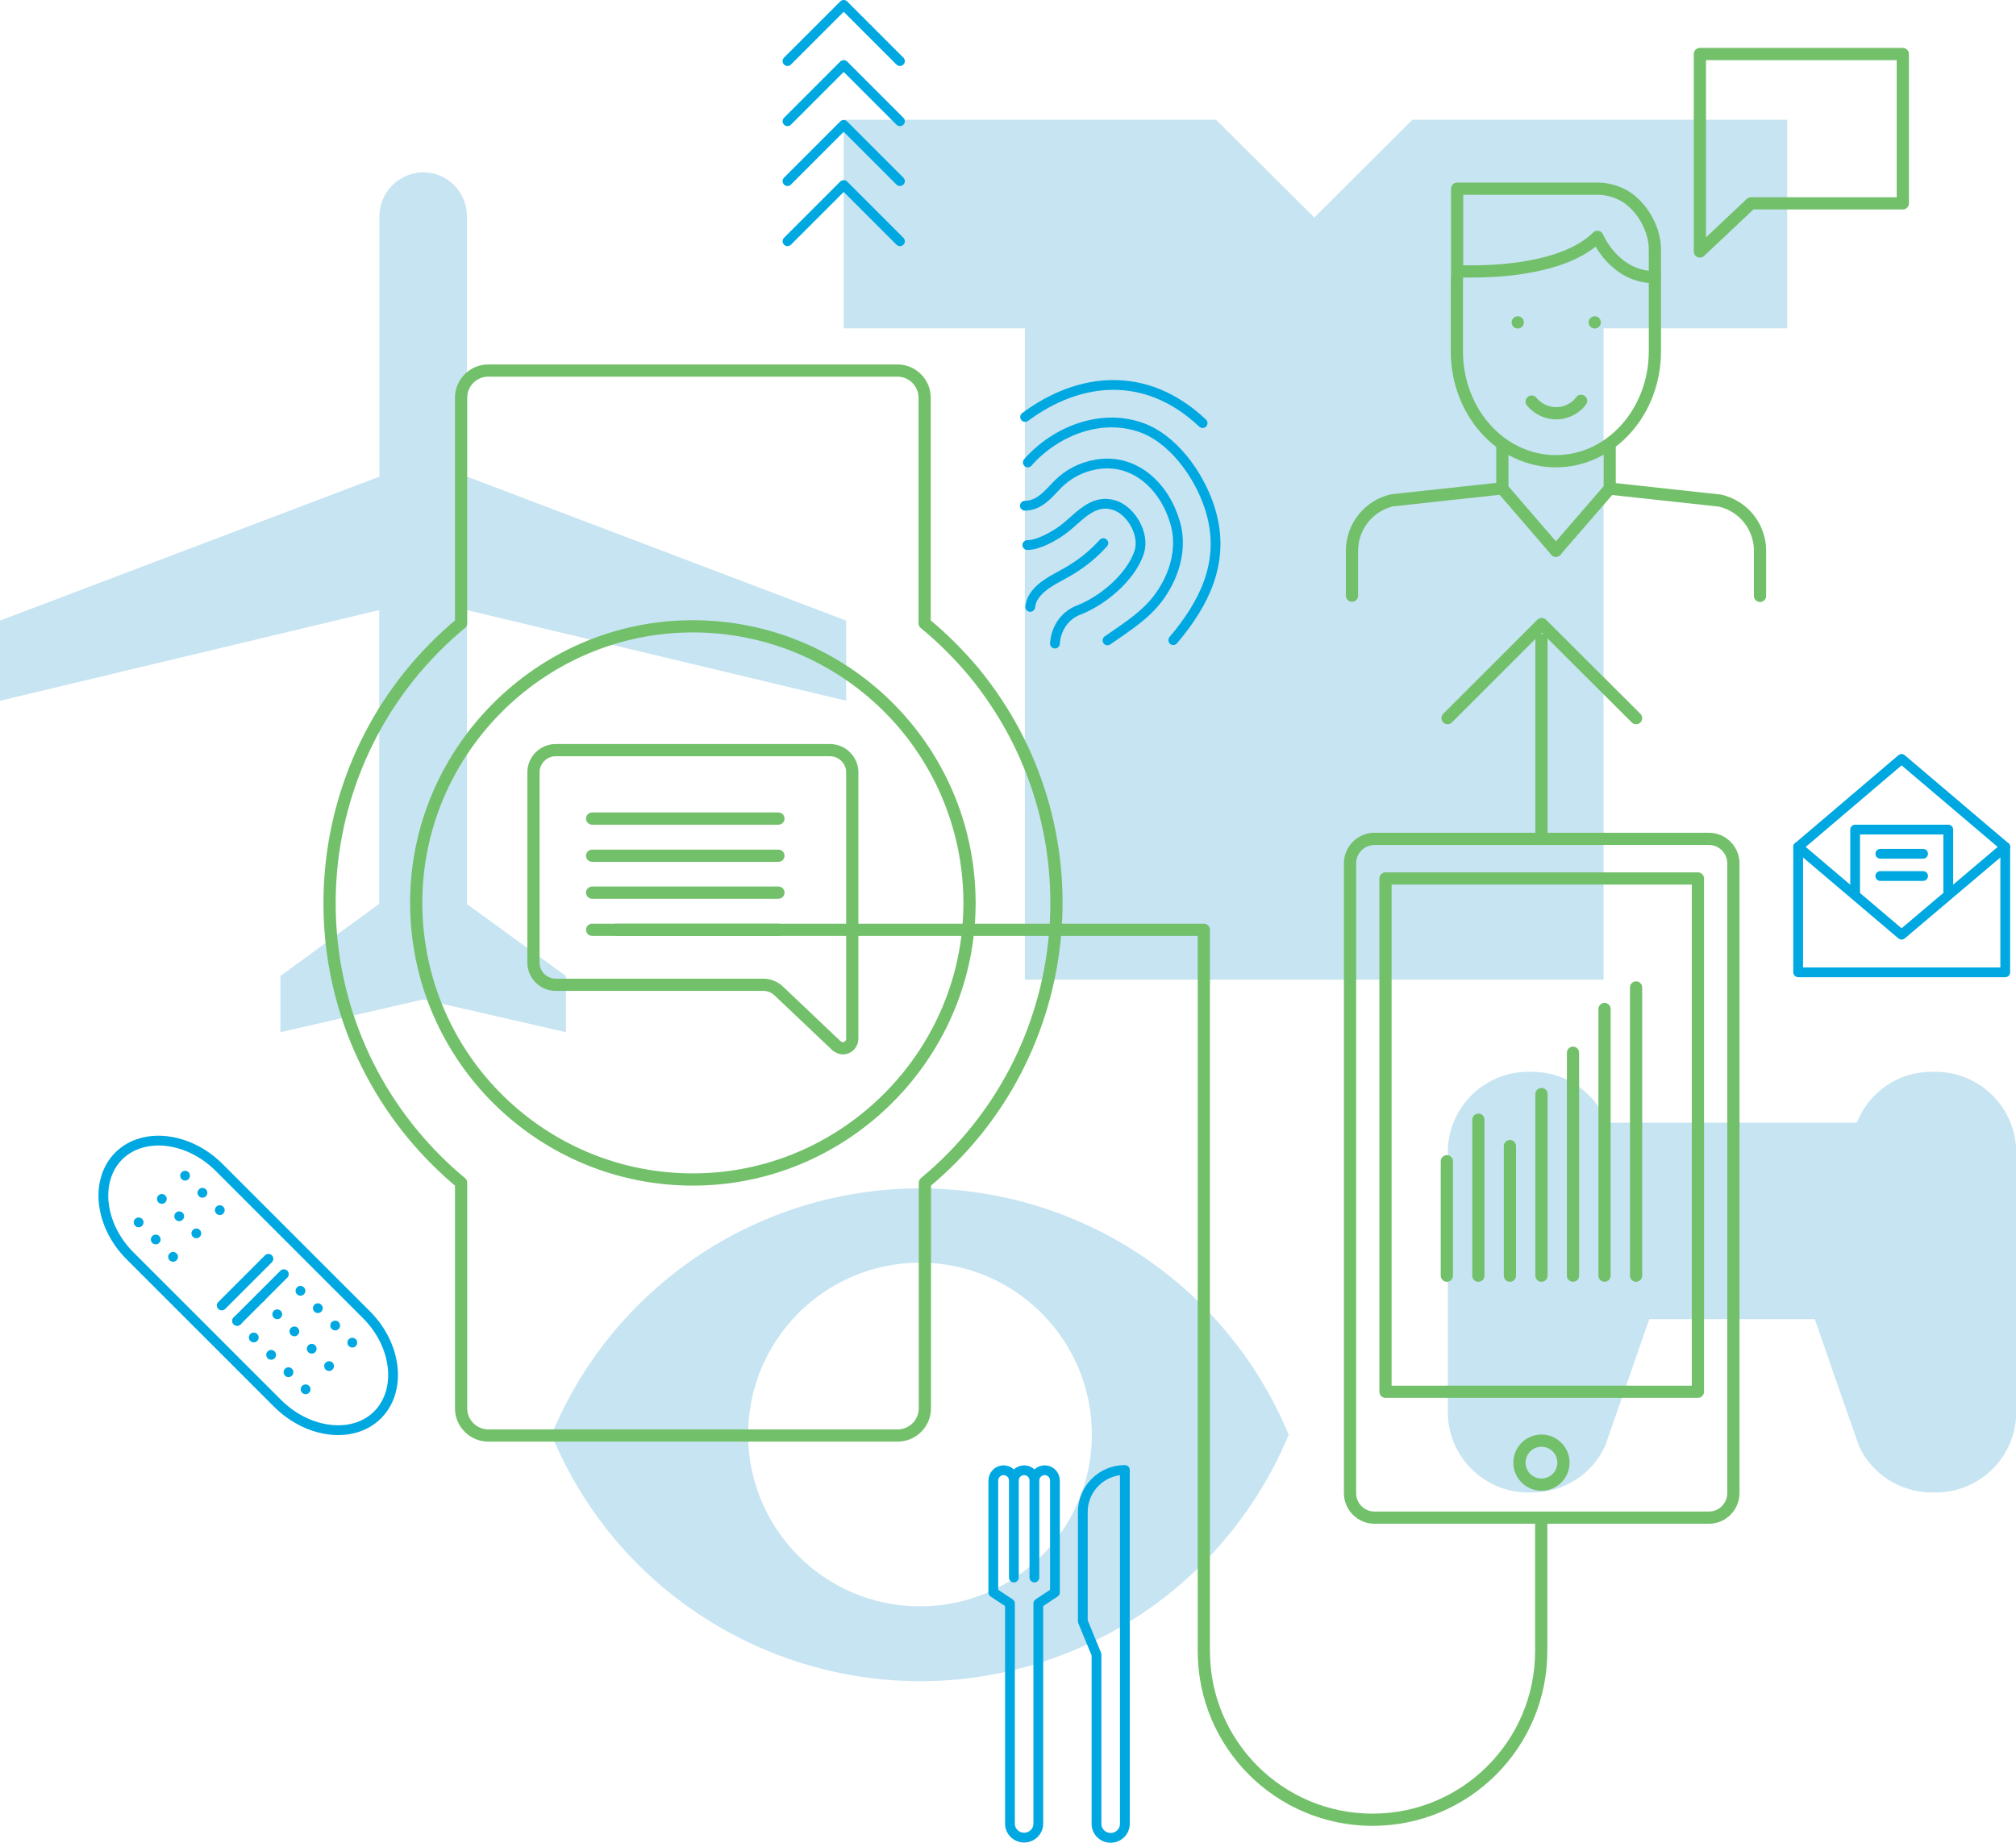 <?xml version="1.0" encoding="utf-8"?>
<!-- Generator: Adobe Illustrator 23.0.2, SVG Export Plug-In . SVG Version: 6.00 Build 0)  -->
<svg version="1.1" id="Layer_1" xmlns="http://www.w3.org/2000/svg" xmlns:xlink="http://www.w3.org/1999/xlink" x="0px" y="0px"
	 viewBox="0 0 824.6 753.9" style="enable-background:new 0 0 824.6 753.9;" xml:space="preserve">
<style type="text/css">
	.st0{opacity:0.5;fill:#91CAE6;enable-background:new    ;}
	.st1{fill:none;stroke:#00A8E1;stroke-width:4;stroke-linecap:round;stroke-linejoin:round;}
	.st2{fill:none;stroke:#73C06B;stroke-width:5;stroke-linecap:round;stroke-linejoin:round;}
	.st3{fill:none;stroke:#73C06B;stroke-width:5;stroke-linejoin:round;}
</style>
<title>section-7-playful</title>
<g>
	<g id="b3baedcb-1af0-47ba-a5ae-8ffec5475ef8">
		<path class="st0" d="M346.1,286.7v-32.8L191,195V88.5c0-9.9-8-18-17.9-18v0h0h0l0,0v0c-9.9,0.1-17.9,8.1-17.9,18V195L0,253.9v32.8
			l155.1-37.1v120.2l-40.4,29.5v23l58.4-13.4l58.4,13.4v-23L191,369.9V249.6L346.1,286.7z"/>
		<path class="st0" d="M791.9,438.5h-2c-13.4,0-25.5,8.3-30.4,20.8H657.3c-4.9-12.5-17-20.7-30.4-20.8h-2
			c-18,0.1-32.6,14.7-32.7,32.7v106.7c0.1,18,14.7,32.6,32.7,32.7h2c12.7,0,24.2-7.4,29.6-18.9l18.1-52h67.7l7.9,22.8l10.2,29.2
			c5.4,11.5,16.9,18.8,29.6,18.9h2c18-0.1,32.6-14.7,32.7-32.7V471.2C824.5,453.2,809.9,438.6,791.9,438.5z"/>
		<path class="st0" d="M376.3,486.2c-66,0-125.5,39.8-150.7,100.8c34.4,83.3,129.9,122.8,213.1,88.4c40-16.6,71.8-48.4,88.4-88.4
			C501.8,526,442.3,486.2,376.3,486.2z M376.3,657.2c-38.8,0-70.3-31.5-70.3-70.3c0-38.8,31.5-70.3,70.3-70.3
			c38.8,0,70.3,31.5,70.3,70.3S415.1,657.2,376.3,657.2L376.3,657.2z"/>
		<polygon class="st0" points="681.1,49 577.7,49 537.6,89 497.4,49 394,49 345.1,49 345.1,134.3 419.2,134.3 419.2,400.8 
			423.5,400.8 651.7,400.8 655.9,400.8 655.9,134.3 731,134.3 731,49 		"/>
		<path class="st1" d="M427.3,601.5c-2.3,0-4.2,1.9-4.2,4.2l0,0v39.7h0v-39.7c0-2.3-1.9-4.2-4.2-4.2s-4.2,1.9-4.2,4.2v39.7l0,0
			v-39.7c0-2.3-1.9-4.2-4.2-4.2s-4.2,1.9-4.2,4.2v45.8l6.8,4.5v90.1c0,3.2,2.7,5.8,5.9,5.7c3.1,0,5.7-2.6,5.7-5.7V656l6.8-4.5v-45.8
			C431.5,603.4,429.6,601.5,427.3,601.5C427.3,601.5,427.3,601.5,427.3,601.5z"/>
		<path class="st1" d="M442.9,618.6v44.7l5.6,13.6v69.3c0,3.2,2.7,5.8,5.9,5.7c3.1,0,5.7-2.6,5.7-5.7V601.4
			C450.6,601.4,442.9,609.1,442.9,618.6C442.9,618.6,442.9,618.6,442.9,618.6z"/>
		<g>
			<path class="st1" d="M420.4,189.2c11.5-13.1,30.8-20.6,47.7-13.8c13.4,5.5,23.9,21.4,27.5,35.1c5.2,19.7-2.9,36.3-15.7,51.4"/>
			<path class="st1" d="M491.9,173.1c-23.2-21.9-50.5-18.9-72.6-2.5"/>
			<path class="st1" d="M453,262c8.7-6.1,17.1-11.1,22.8-20.3c5.2-8.3,7.7-18.5,4.8-28.1c-4.3-14.5-16.3-26.2-32.1-23.6
				c-6,1-11.5,3.8-15.8,8.1c-3.8,3.9-7.5,8.8-13.5,8.8"/>
			<path class="st1" d="M431.5,263.3c0,0,0.1-10,9.9-13.8s21.3-13.5,24.6-23.7c2.3-7.3-3.4-17-10.2-19.1
				c-9.2-2.9-14.8,5.5-21.3,10.2c-3.6,2.6-9.8,6.1-14.3,6.1"/>
			<path class="st1" d="M451.3,222.2c-3.7,4.1-8,7.7-12.7,10.6c-5.8,3.8-16.3,7.3-17.2,15.5"/>
		</g>
		<g>
			<path class="st1" d="M48.6,472.9c-10,10-7.9,28.5,4.7,41l60.2,60.2c12.6,12.6,31.1,14.7,41,4.7s7.9-28.5-4.7-41l-60.2-60.2
				C77.1,465.1,58.6,463,48.6,472.9z"/>
			<line class="st1" x1="144.1" y1="549.3" x2="144.1" y2="549.3"/>
			<line class="st1" x1="134.6" y1="558.9" x2="134.6" y2="558.9"/>
			<line class="st1" x1="125" y1="568.4" x2="125" y2="568.4"/>
			<line class="st1" x1="137.1" y1="542.3" x2="137.1" y2="542.3"/>
			<line class="st1" x1="127.5" y1="551.8" x2="127.5" y2="551.8"/>
			<line class="st1" x1="118" y1="561.4" x2="118" y2="561.4"/>
			<line class="st1" x1="130" y1="535.2" x2="130" y2="535.2"/>
			<line class="st1" x1="120.4" y1="544.7" x2="120.4" y2="544.7"/>
			<line class="st1" x1="110.9" y1="554.3" x2="110.9" y2="554.3"/>
			<line class="st1" x1="89.9" y1="495.1" x2="89.9" y2="495.1"/>
			<line class="st1" x1="80.3" y1="504.6" x2="80.3" y2="504.6"/>
			<line class="st1" x1="70.8" y1="514.2" x2="70.8" y2="514.2"/>
			<line class="st1" x1="82.8" y1="488" x2="82.8" y2="488"/>
			<line class="st1" x1="73.3" y1="497.6" x2="73.3" y2="497.6"/>
			<line class="st1" x1="63.7" y1="507.1" x2="63.7" y2="507.1"/>
			<line class="st1" x1="75.7" y1="481" x2="75.7" y2="481"/>
			<line class="st1" x1="66.2" y1="490.5" x2="66.2" y2="490.5"/>
			<line class="st1" x1="56.7" y1="500.1" x2="56.7" y2="500.1"/>
			<line class="st1" x1="122.9" y1="528.1" x2="122.9" y2="528.1"/>
			<line class="st1" x1="113.4" y1="537.7" x2="113.4" y2="537.7"/>
			<line class="st1" x1="103.8" y1="547.2" x2="103.8" y2="547.2"/>
			<line class="st1" x1="97" y1="540.4" x2="116.1" y2="521.3"/>
			<line class="st1" x1="106.6" y1="530.9" x2="106.6" y2="530.9"/>
			<line class="st1" x1="97" y1="540.4" x2="97" y2="540.4"/>
			<line class="st1" x1="90.7" y1="534.1" x2="109.8" y2="515"/>
		</g>
		<g>
			<polyline class="st1" points="322.1,25 345.1,2 368.1,25 			"/>
			<polyline class="st1" points="322.1,49.6 345.1,26.6 368.1,49.6 			"/>
			<polyline class="st1" points="322.1,74.1 345.1,51.1 368.1,74.1 			"/>
			<polyline class="st1" points="322.1,98.7 345.1,75.7 368.1,98.7 			"/>
		</g>
		<line class="st1" x1="769.1" y1="349.3" x2="786.6" y2="349.3"/>
		<line class="st1" x1="769.1" y1="358.4" x2="786.6" y2="358.4"/>
		<polygon class="st1" points="820.2,397.8 735.5,397.8 735.5,346.5 777.8,310.5 820.2,346.5 		"/>
		<polyline class="st1" points="796.9,365.3 796.9,339.4 758.8,339.4 758.8,365.3 		"/>
		<polyline class="st1" points="820.2,346.5 777.8,382.4 735.5,346.5 		"/>
		<g>
			<line class="st2" x1="242.2" y1="334.9" x2="318.4" y2="334.9"/>
			<path class="st2" d="M378.2,255v-92.3c0-6.1-5-11.1-11.1-11.1H199.7c-6.1,0-11.1,5-11.1,11.1V255c-63.2,52.4-72,146.1-19.6,209.3
				c5.9,7.1,12.5,13.7,19.6,19.6v92.3c0,6.1,5,11.1,11.1,11.1h167.5c6.1,0,11.1-5,11.1-11.1v-92.3c63.2-52.4,72-146.1,19.7-209.3
				C392,267.5,385.4,260.9,378.2,255L378.2,255z M287.1,482.5c-62.5,2-114.7-46.9-116.8-109.4c-0.1-2.5-0.1-4.9,0-7.4
				c1.9-59.2,50.1-107.5,109.4-109.4c62.5-2,114.7,46.9,116.8,109.4c0.1,2.5,0.1,4.9,0,7.4C394.6,432.4,346.3,480.6,287.1,482.5z"/>
			<path class="st2" d="M342.1,427.8l-23.6-22.4c-1.7-1.6-3.9-2.5-6.3-2.5h-84.9c-5,0-9.1-4.1-9.1-9.1l0,0V316c0-5,4.1-9.1,9.1-9.1
				l0,0h112.2c5,0,9.1,4.1,9.1,9.1V425c0,2.1-1.7,3.9-3.9,3.9C343.7,428.8,342.8,428.4,342.1,427.8z"/>
			<path class="st3" d="M251.4,380.4h241v295.1c0,38.1,30.9,69,69,69l0,0c38.1,0,69-30.9,69-69v-52.1"/>
			<line class="st2" x1="242.2" y1="380.4" x2="318.4" y2="380.4"/>
			<line class="st2" x1="242.2" y1="365.2" x2="318.4" y2="365.2"/>
			<line class="st2" x1="242.2" y1="350.1" x2="318.4" y2="350.1"/>
		</g>
		<g>
			<circle class="st2" cx="630.5" cy="598.4" r="9"/>
			<path class="st2" d="M562.2,343.2H699c5.5,0,10,4.5,10,10v257.7c0,5.5-4.5,10-10,10H562.2c-5.5,0-10-4.5-10-10V353.2
				C552.2,347.7,556.7,343.2,562.2,343.2z"/>
			<rect x="566.7" y="359.4" class="st2" width="127.8" height="210"/>
			<line class="st2" x1="604.7" y1="521.9" x2="604.7" y2="458.1"/>
			<line class="st2" x1="617.6" y1="521.9" x2="617.6" y2="468.9"/>
			<line class="st2" x1="630.5" y1="521.9" x2="630.5" y2="447.6"/>
			<line class="st2" x1="643.4" y1="521.9" x2="643.4" y2="430.7"/>
			<line class="st2" x1="656.3" y1="521.9" x2="656.3" y2="412.8"/>
			<line class="st2" x1="669.2" y1="521.9" x2="669.2" y2="404"/>
			<line class="st2" x1="591.8" y1="521.9" x2="591.8" y2="475.1"/>
			<line class="st2" x1="630.5" y1="343.2" x2="630.5" y2="261.8"/>
			<polyline class="st2" points="592.1,293.8 630.6,255.3 669.2,293.8 			"/>
		</g>
		<g>
			<path class="st2" d="M626.5,164.3c4.5,5.5,12.6,6.4,18.1,1.9c0.8-0.6,1.5-1.4,2.1-2.2"/>
			<path class="st2" d="M676.9,113.3v30.4c0,24.8-18.1,45-40.5,45s-40.5-20.1-40.5-45v-28c0-1.5,0.1-3,0.2-4.5"/>
			<path class="st2" d="M719.9,243.8v-18.5c0-9.8-6.8-18.3-16.4-20.5l-45.1-4.9l0,0v-18.3"/>
			<path class="st2" d="M614.5,182.5v17.3l0,0l-45.1,4.9c-9.6,2.2-16.3,10.7-16.4,20.5v18.5"/>
			<line class="st2" x1="636.4" y1="225.3" x2="658.4" y2="199.9"/>
			<line class="st2" x1="614.5" y1="199.9" x2="636.4" y2="225.3"/>
			<path class="st2" d="M596,77.2v33.7c0,0,4,0.3,9.9,0.1c13.2-0.3,36-2.7,47.5-14.1c0,0,6.8,16.5,23.5,16.5v-11.4
				c0-9.3-6.5-19.4-14.3-22.8c-2.9-1.3-6-2-9.2-2H596L596,77.2z"/>
			<line class="st2" x1="620.8" y1="131.9" x2="620.8" y2="131.9"/>
			<line class="st2" x1="652.3" y1="131.9" x2="652.3" y2="131.9"/>
			<polygon class="st2" points="695.3,102.9 716.2,83.2 778.3,83.2 778.3,22.1 695.3,22.1 			"/>
		</g>
	</g>
</g>
</svg>
